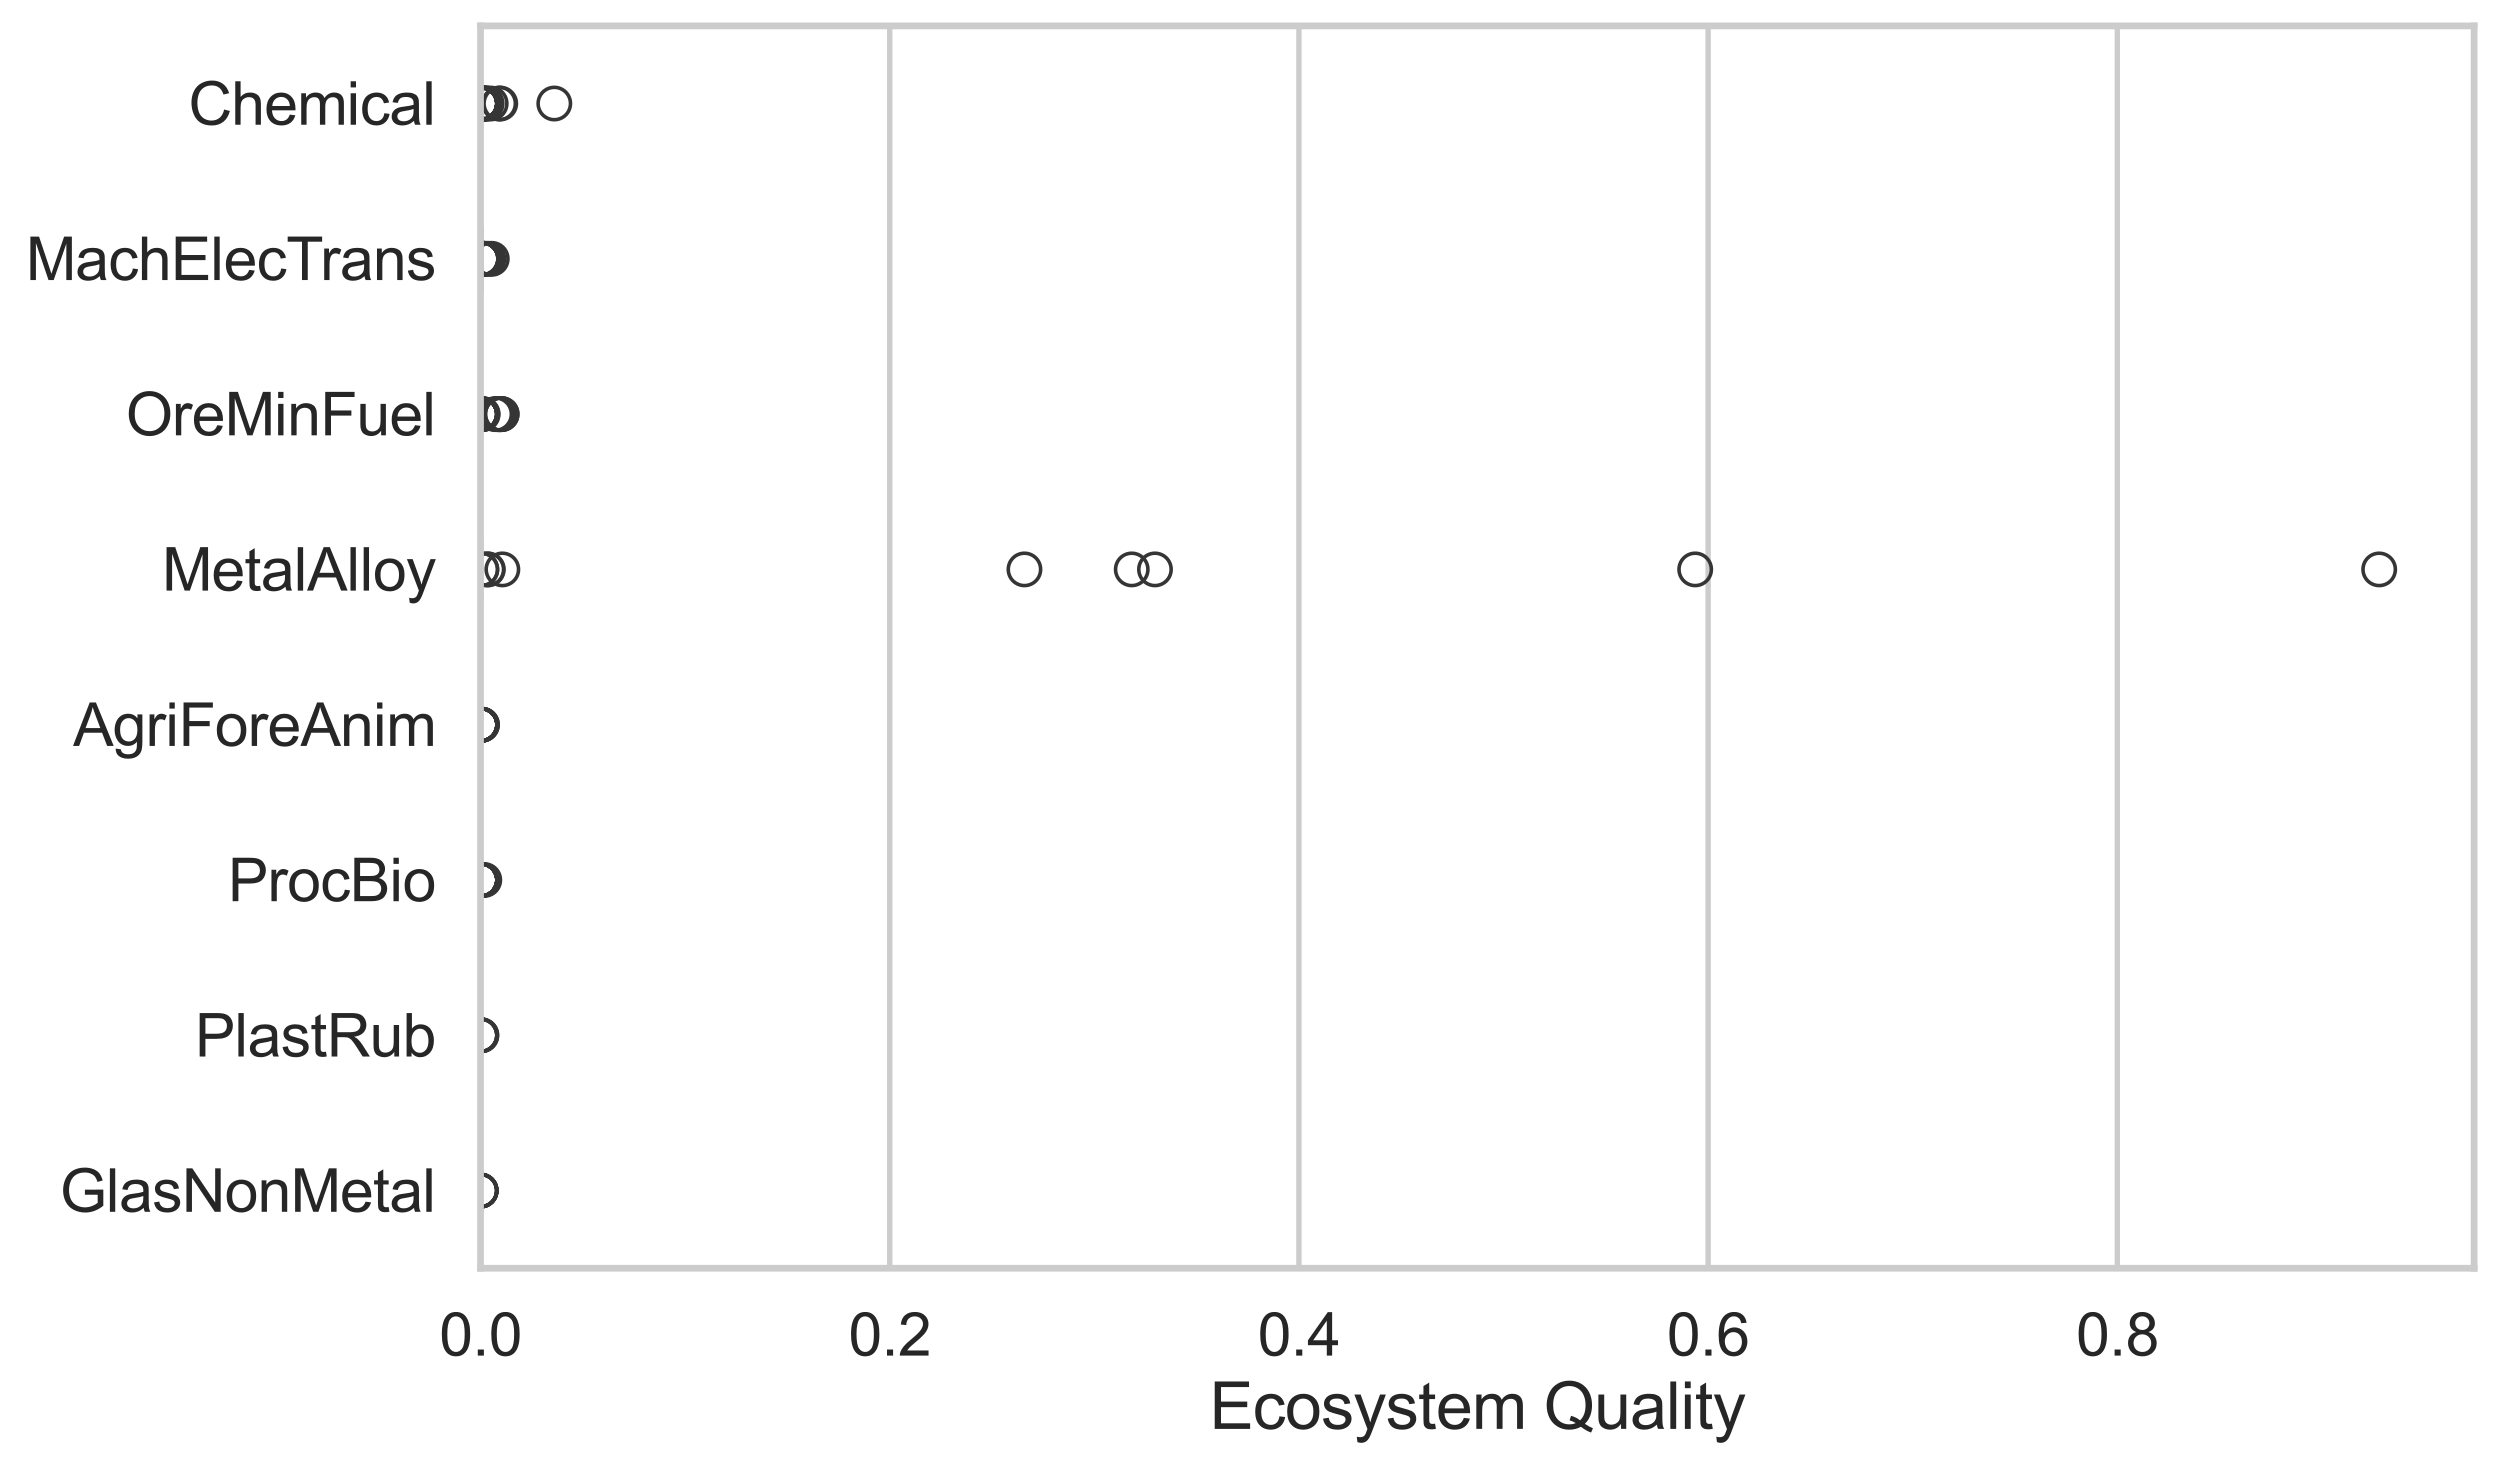 <?xml version="1.0" encoding="utf-8" standalone="no"?>
<!DOCTYPE svg PUBLIC "-//W3C//DTD SVG 1.1//EN"
  "http://www.w3.org/Graphics/SVG/1.1/DTD/svg11.dtd">
<svg xmlns:xlink="http://www.w3.org/1999/xlink" width="695.577pt" height="408.553pt" viewBox="0 0 695.577 408.553" xmlns="http://www.w3.org/2000/svg" version="1.1">
 <defs>
  <style type="text/css">*{stroke-linejoin: round; stroke-linecap: butt}</style>
 </defs>
 <g id="figure_1">
  <g id="patch_1">
   <path d="M 0 408.553 
L 695.577 408.553 
L 695.577 0 
L 0 0 
z
" style="fill: #ffffff"/>
  </g>
  <g id="axes_1">
   <g id="patch_2">
    <path d="M 133.697 352.86 
L 688.377 352.86 
L 688.377 7.2 
L 133.697 7.2 
z
" style="fill: #ffffff"/>
   </g>
   <g id="matplotlib.axis_1">
    <g id="xtick_1">
     <g id="line2d_1">
      <path d="M 133.697 352.86 
L 133.697 7.2 
" clip-path="url(#p19c8e2a965)" style="fill: none; stroke: #cccccc; stroke-width: 1.5; stroke-linecap: round"/>
     </g>
     <g id="text_1">
      <!-- 0.0 -->
      <g style="fill: #262626" transform="translate(122.229 377.17) scale(0.165 -0.165)">
       <defs>
        <path id="ArialMT-30" d="M 266 2259 
Q 266 3072 433 3567 
Q 600 4063 929 4331 
Q 1259 4600 1759 4600 
Q 2128 4600 2406 4451 
Q 2684 4303 2865 4023 
Q 3047 3744 3150 3342 
Q 3253 2941 3253 2259 
Q 3253 1453 3087 958 
Q 2922 463 2592 192 
Q 2263 -78 1759 -78 
Q 1097 -78 719 397 
Q 266 969 266 2259 
z
M 844 2259 
Q 844 1131 1108 757 
Q 1372 384 1759 384 
Q 2147 384 2411 759 
Q 2675 1134 2675 2259 
Q 2675 3391 2411 3762 
Q 2147 4134 1753 4134 
Q 1366 4134 1134 3806 
Q 844 3388 844 2259 
z
" transform="scale(0.016)"/>
        <path id="ArialMT-2e" d="M 581 0 
L 581 641 
L 1222 641 
L 1222 0 
L 581 0 
z
" transform="scale(0.016)"/>
       </defs>
       <use xlink:href="#ArialMT-30"/>
       <use xlink:href="#ArialMT-2e" transform="translate(55.615 0)"/>
       <use xlink:href="#ArialMT-30" transform="translate(83.398 0)"/>
      </g>
     </g>
    </g>
    <g id="xtick_2">
     <g id="line2d_2">
      <path d="M 247.549 352.86 
L 247.549 7.2 
" clip-path="url(#p19c8e2a965)" style="fill: none; stroke: #cccccc; stroke-width: 1.5; stroke-linecap: round"/>
     </g>
     <g id="text_2">
      <!-- 0.2 -->
      <g style="fill: #262626" transform="translate(236.082 377.17) scale(0.165 -0.165)">
       <defs>
        <path id="ArialMT-32" d="M 3222 541 
L 3222 0 
L 194 0 
Q 188 203 259 391 
Q 375 700 629 1000 
Q 884 1300 1366 1694 
Q 2113 2306 2375 2664 
Q 2638 3022 2638 3341 
Q 2638 3675 2398 3904 
Q 2159 4134 1775 4134 
Q 1369 4134 1125 3890 
Q 881 3647 878 3216 
L 300 3275 
Q 359 3922 746 4261 
Q 1134 4600 1788 4600 
Q 2447 4600 2831 4234 
Q 3216 3869 3216 3328 
Q 3216 3053 3103 2787 
Q 2991 2522 2730 2228 
Q 2469 1934 1863 1422 
Q 1356 997 1212 845 
Q 1069 694 975 541 
L 3222 541 
z
" transform="scale(0.016)"/>
       </defs>
       <use xlink:href="#ArialMT-30"/>
       <use xlink:href="#ArialMT-2e" transform="translate(55.615 0)"/>
       <use xlink:href="#ArialMT-32" transform="translate(83.398 0)"/>
      </g>
     </g>
    </g>
    <g id="xtick_3">
     <g id="line2d_3">
      <path d="M 361.402 352.86 
L 361.402 7.2 
" clip-path="url(#p19c8e2a965)" style="fill: none; stroke: #cccccc; stroke-width: 1.5; stroke-linecap: round"/>
     </g>
     <g id="text_3">
      <!-- 0.4 -->
      <g style="fill: #262626" transform="translate(349.934 377.17) scale(0.165 -0.165)">
       <defs>
        <path id="ArialMT-34" d="M 2069 0 
L 2069 1097 
L 81 1097 
L 81 1613 
L 2172 4581 
L 2631 4581 
L 2631 1613 
L 3250 1613 
L 3250 1097 
L 2631 1097 
L 2631 0 
L 2069 0 
z
M 2069 1613 
L 2069 3678 
L 634 1613 
L 2069 1613 
z
" transform="scale(0.016)"/>
       </defs>
       <use xlink:href="#ArialMT-30"/>
       <use xlink:href="#ArialMT-2e" transform="translate(55.615 0)"/>
       <use xlink:href="#ArialMT-34" transform="translate(83.398 0)"/>
      </g>
     </g>
    </g>
    <g id="xtick_4">
     <g id="line2d_4">
      <path d="M 475.254 352.86 
L 475.254 7.2 
" clip-path="url(#p19c8e2a965)" style="fill: none; stroke: #cccccc; stroke-width: 1.5; stroke-linecap: round"/>
     </g>
     <g id="text_4">
      <!-- 0.6 -->
      <g style="fill: #262626" transform="translate(463.787 377.17) scale(0.165 -0.165)">
       <defs>
        <path id="ArialMT-36" d="M 3184 3459 
L 2625 3416 
Q 2550 3747 2413 3897 
Q 2184 4138 1850 4138 
Q 1581 4138 1378 3988 
Q 1113 3794 959 3422 
Q 806 3050 800 2363 
Q 1003 2672 1297 2822 
Q 1591 2972 1913 2972 
Q 2475 2972 2870 2558 
Q 3266 2144 3266 1488 
Q 3266 1056 3080 686 
Q 2894 316 2569 119 
Q 2244 -78 1831 -78 
Q 1128 -78 684 439 
Q 241 956 241 2144 
Q 241 3472 731 4075 
Q 1159 4600 1884 4600 
Q 2425 4600 2770 4297 
Q 3116 3994 3184 3459 
z
M 888 1484 
Q 888 1194 1011 928 
Q 1134 663 1356 523 
Q 1578 384 1822 384 
Q 2178 384 2434 671 
Q 2691 959 2691 1453 
Q 2691 1928 2437 2201 
Q 2184 2475 1800 2475 
Q 1419 2475 1153 2201 
Q 888 1928 888 1484 
z
" transform="scale(0.016)"/>
       </defs>
       <use xlink:href="#ArialMT-30"/>
       <use xlink:href="#ArialMT-2e" transform="translate(55.615 0)"/>
       <use xlink:href="#ArialMT-36" transform="translate(83.398 0)"/>
      </g>
     </g>
    </g>
    <g id="xtick_5">
     <g id="line2d_5">
      <path d="M 589.107 352.86 
L 589.107 7.2 
" clip-path="url(#p19c8e2a965)" style="fill: none; stroke: #cccccc; stroke-width: 1.5; stroke-linecap: round"/>
     </g>
     <g id="text_5">
      <!-- 0.8 -->
      <g style="fill: #262626" transform="translate(577.639 377.17) scale(0.165 -0.165)">
       <defs>
        <path id="ArialMT-38" d="M 1131 2484 
Q 781 2613 612 2850 
Q 444 3088 444 3419 
Q 444 3919 803 4259 
Q 1163 4600 1759 4600 
Q 2359 4600 2725 4251 
Q 3091 3903 3091 3403 
Q 3091 3084 2923 2848 
Q 2756 2613 2416 2484 
Q 2838 2347 3058 2040 
Q 3278 1734 3278 1309 
Q 3278 722 2862 322 
Q 2447 -78 1769 -78 
Q 1091 -78 675 323 
Q 259 725 259 1325 
Q 259 1772 486 2073 
Q 713 2375 1131 2484 
z
M 1019 3438 
Q 1019 3113 1228 2906 
Q 1438 2700 1772 2700 
Q 2097 2700 2305 2904 
Q 2513 3109 2513 3406 
Q 2513 3716 2298 3927 
Q 2084 4138 1766 4138 
Q 1444 4138 1231 3931 
Q 1019 3725 1019 3438 
z
M 838 1322 
Q 838 1081 952 856 
Q 1066 631 1291 507 
Q 1516 384 1775 384 
Q 2178 384 2440 643 
Q 2703 903 2703 1303 
Q 2703 1709 2433 1975 
Q 2163 2241 1756 2241 
Q 1359 2241 1098 1978 
Q 838 1716 838 1322 
z
" transform="scale(0.016)"/>
       </defs>
       <use xlink:href="#ArialMT-30"/>
       <use xlink:href="#ArialMT-2e" transform="translate(55.615 0)"/>
       <use xlink:href="#ArialMT-38" transform="translate(83.398 0)"/>
      </g>
     </g>
    </g>
    <g id="text_6">
     <!-- Ecosystem Quality -->
     <g style="fill: #262626" transform="translate(336.517 397.564) scale(0.18 -0.18)">
      <defs>
       <path id="ArialMT-45" d="M 506 0 
L 506 4581 
L 3819 4581 
L 3819 4041 
L 1113 4041 
L 1113 2638 
L 3647 2638 
L 3647 2100 
L 1113 2100 
L 1113 541 
L 3925 541 
L 3925 0 
L 506 0 
z
" transform="scale(0.016)"/>
       <path id="ArialMT-63" d="M 2588 1216 
L 3141 1144 
Q 3050 572 2676 248 
Q 2303 -75 1759 -75 
Q 1078 -75 664 370 
Q 250 816 250 1647 
Q 250 2184 428 2587 
Q 606 2991 970 3192 
Q 1334 3394 1763 3394 
Q 2303 3394 2647 3120 
Q 2991 2847 3088 2344 
L 2541 2259 
Q 2463 2594 2264 2762 
Q 2066 2931 1784 2931 
Q 1359 2931 1093 2626 
Q 828 2322 828 1663 
Q 828 994 1084 691 
Q 1341 388 1753 388 
Q 2084 388 2306 591 
Q 2528 794 2588 1216 
z
" transform="scale(0.016)"/>
       <path id="ArialMT-6f" d="M 213 1659 
Q 213 2581 725 3025 
Q 1153 3394 1769 3394 
Q 2453 3394 2887 2945 
Q 3322 2497 3322 1706 
Q 3322 1066 3130 698 
Q 2938 331 2570 128 
Q 2203 -75 1769 -75 
Q 1072 -75 642 372 
Q 213 819 213 1659 
z
M 791 1659 
Q 791 1022 1069 705 
Q 1347 388 1769 388 
Q 2188 388 2466 706 
Q 2744 1025 2744 1678 
Q 2744 2294 2464 2611 
Q 2184 2928 1769 2928 
Q 1347 2928 1069 2612 
Q 791 2297 791 1659 
z
" transform="scale(0.016)"/>
       <path id="ArialMT-73" d="M 197 991 
L 753 1078 
Q 800 744 1014 566 
Q 1228 388 1613 388 
Q 2000 388 2187 545 
Q 2375 703 2375 916 
Q 2375 1106 2209 1216 
Q 2094 1291 1634 1406 
Q 1016 1563 777 1677 
Q 538 1791 414 1992 
Q 291 2194 291 2438 
Q 291 2659 392 2848 
Q 494 3038 669 3163 
Q 800 3259 1026 3326 
Q 1253 3394 1513 3394 
Q 1903 3394 2198 3281 
Q 2494 3169 2634 2976 
Q 2775 2784 2828 2463 
L 2278 2388 
Q 2241 2644 2061 2787 
Q 1881 2931 1553 2931 
Q 1166 2931 1000 2803 
Q 834 2675 834 2503 
Q 834 2394 903 2306 
Q 972 2216 1119 2156 
Q 1203 2125 1616 2013 
Q 2213 1853 2448 1751 
Q 2684 1650 2818 1456 
Q 2953 1263 2953 975 
Q 2953 694 2789 445 
Q 2625 197 2315 61 
Q 2006 -75 1616 -75 
Q 969 -75 630 194 
Q 291 463 197 991 
z
" transform="scale(0.016)"/>
       <path id="ArialMT-79" d="M 397 -1278 
L 334 -750 
Q 519 -800 656 -800 
Q 844 -800 956 -737 
Q 1069 -675 1141 -563 
Q 1194 -478 1313 -144 
Q 1328 -97 1363 -6 
L 103 3319 
L 709 3319 
L 1400 1397 
Q 1534 1031 1641 628 
Q 1738 1016 1872 1384 
L 2581 3319 
L 3144 3319 
L 1881 -56 
Q 1678 -603 1566 -809 
Q 1416 -1088 1222 -1217 
Q 1028 -1347 759 -1347 
Q 597 -1347 397 -1278 
z
" transform="scale(0.016)"/>
       <path id="ArialMT-74" d="M 1650 503 
L 1731 6 
Q 1494 -44 1306 -44 
Q 1000 -44 831 53 
Q 663 150 594 308 
Q 525 466 525 972 
L 525 2881 
L 113 2881 
L 113 3319 
L 525 3319 
L 525 4141 
L 1084 4478 
L 1084 3319 
L 1650 3319 
L 1650 2881 
L 1084 2881 
L 1084 941 
Q 1084 700 1114 631 
Q 1144 563 1211 522 
Q 1278 481 1403 481 
Q 1497 481 1650 503 
z
" transform="scale(0.016)"/>
       <path id="ArialMT-65" d="M 2694 1069 
L 3275 997 
Q 3138 488 2766 206 
Q 2394 -75 1816 -75 
Q 1088 -75 661 373 
Q 234 822 234 1631 
Q 234 2469 665 2931 
Q 1097 3394 1784 3394 
Q 2450 3394 2872 2941 
Q 3294 2488 3294 1666 
Q 3294 1616 3291 1516 
L 816 1516 
Q 847 969 1125 678 
Q 1403 388 1819 388 
Q 2128 388 2347 550 
Q 2566 713 2694 1069 
z
M 847 1978 
L 2700 1978 
Q 2663 2397 2488 2606 
Q 2219 2931 1791 2931 
Q 1403 2931 1139 2672 
Q 875 2413 847 1978 
z
" transform="scale(0.016)"/>
       <path id="ArialMT-6d" d="M 422 0 
L 422 3319 
L 925 3319 
L 925 2853 
Q 1081 3097 1340 3245 
Q 1600 3394 1931 3394 
Q 2300 3394 2536 3241 
Q 2772 3088 2869 2813 
Q 3263 3394 3894 3394 
Q 4388 3394 4653 3120 
Q 4919 2847 4919 2278 
L 4919 0 
L 4359 0 
L 4359 2091 
Q 4359 2428 4304 2576 
Q 4250 2725 4106 2815 
Q 3963 2906 3769 2906 
Q 3419 2906 3187 2673 
Q 2956 2441 2956 1928 
L 2956 0 
L 2394 0 
L 2394 2156 
Q 2394 2531 2256 2718 
Q 2119 2906 1806 2906 
Q 1569 2906 1367 2781 
Q 1166 2656 1075 2415 
Q 984 2175 984 1722 
L 984 0 
L 422 0 
z
" transform="scale(0.016)"/>
       <path id="ArialMT-20" transform="scale(0.016)"/>
       <path id="ArialMT-51" d="M 3966 491 
Q 4388 200 4744 66 
L 4566 -356 
Q 4072 -178 3581 206 
Q 3072 -78 2456 -78 
Q 1834 -78 1328 222 
Q 822 522 548 1065 
Q 275 1609 275 2291 
Q 275 2969 550 3525 
Q 825 4081 1333 4372 
Q 1841 4663 2469 4663 
Q 3103 4663 3612 4361 
Q 4122 4059 4389 3517 
Q 4656 2975 4656 2294 
Q 4656 1728 4484 1276 
Q 4313 825 3966 491 
z
M 2631 1266 
Q 3156 1119 3497 828 
Q 4031 1316 4031 2294 
Q 4031 2850 3842 3265 
Q 3653 3681 3289 3911 
Q 2925 4141 2472 4141 
Q 1794 4141 1347 3677 
Q 900 3213 900 2291 
Q 900 1397 1342 919 
Q 1784 441 2472 441 
Q 2797 441 3084 563 
Q 2800 747 2484 825 
L 2631 1266 
z
" transform="scale(0.016)"/>
       <path id="ArialMT-75" d="M 2597 0 
L 2597 488 
Q 2209 -75 1544 -75 
Q 1250 -75 995 37 
Q 741 150 617 320 
Q 494 491 444 738 
Q 409 903 409 1263 
L 409 3319 
L 972 3319 
L 972 1478 
Q 972 1038 1006 884 
Q 1059 663 1231 536 
Q 1403 409 1656 409 
Q 1909 409 2131 539 
Q 2353 669 2445 892 
Q 2538 1116 2538 1541 
L 2538 3319 
L 3100 3319 
L 3100 0 
L 2597 0 
z
" transform="scale(0.016)"/>
       <path id="ArialMT-61" d="M 2588 409 
Q 2275 144 1986 34 
Q 1697 -75 1366 -75 
Q 819 -75 525 192 
Q 231 459 231 875 
Q 231 1119 342 1320 
Q 453 1522 633 1644 
Q 813 1766 1038 1828 
Q 1203 1872 1538 1913 
Q 2219 1994 2541 2106 
Q 2544 2222 2544 2253 
Q 2544 2597 2384 2738 
Q 2169 2928 1744 2928 
Q 1347 2928 1158 2789 
Q 969 2650 878 2297 
L 328 2372 
Q 403 2725 575 2942 
Q 747 3159 1072 3276 
Q 1397 3394 1825 3394 
Q 2250 3394 2515 3294 
Q 2781 3194 2906 3042 
Q 3031 2891 3081 2659 
Q 3109 2516 3109 2141 
L 3109 1391 
Q 3109 606 3145 398 
Q 3181 191 3288 0 
L 2700 0 
Q 2613 175 2588 409 
z
M 2541 1666 
Q 2234 1541 1622 1453 
Q 1275 1403 1131 1340 
Q 988 1278 909 1158 
Q 831 1038 831 891 
Q 831 666 1001 516 
Q 1172 366 1500 366 
Q 1825 366 2078 508 
Q 2331 650 2450 897 
Q 2541 1088 2541 1459 
L 2541 1666 
z
" transform="scale(0.016)"/>
       <path id="ArialMT-6c" d="M 409 0 
L 409 4581 
L 972 4581 
L 972 0 
L 409 0 
z
" transform="scale(0.016)"/>
       <path id="ArialMT-69" d="M 425 3934 
L 425 4581 
L 988 4581 
L 988 3934 
L 425 3934 
z
M 425 0 
L 425 3319 
L 988 3319 
L 988 0 
L 425 0 
z
" transform="scale(0.016)"/>
      </defs>
      <use xlink:href="#ArialMT-45"/>
      <use xlink:href="#ArialMT-63" transform="translate(66.699 0)"/>
      <use xlink:href="#ArialMT-6f" transform="translate(116.699 0)"/>
      <use xlink:href="#ArialMT-73" transform="translate(172.314 0)"/>
      <use xlink:href="#ArialMT-79" transform="translate(222.314 0)"/>
      <use xlink:href="#ArialMT-73" transform="translate(272.314 0)"/>
      <use xlink:href="#ArialMT-74" transform="translate(322.314 0)"/>
      <use xlink:href="#ArialMT-65" transform="translate(350.098 0)"/>
      <use xlink:href="#ArialMT-6d" transform="translate(405.713 0)"/>
      <use xlink:href="#ArialMT-20" transform="translate(489.014 0)"/>
      <use xlink:href="#ArialMT-51" transform="translate(516.797 0)"/>
      <use xlink:href="#ArialMT-75" transform="translate(594.58 0)"/>
      <use xlink:href="#ArialMT-61" transform="translate(650.195 0)"/>
      <use xlink:href="#ArialMT-6c" transform="translate(705.811 0)"/>
      <use xlink:href="#ArialMT-69" transform="translate(728.027 0)"/>
      <use xlink:href="#ArialMT-74" transform="translate(750.244 0)"/>
      <use xlink:href="#ArialMT-79" transform="translate(778.027 0)"/>
     </g>
    </g>
   </g>
   <g id="matplotlib.axis_2">
    <g id="ytick_1">
     <g id="text_7">
      <!-- Chemical -->
      <g style="fill: #262626" transform="translate(52.428 34.709) scale(0.165 -0.165)">
       <defs>
        <path id="ArialMT-43" d="M 3763 1606 
L 4369 1453 
Q 4178 706 3683 314 
Q 3188 -78 2472 -78 
Q 1731 -78 1267 223 
Q 803 525 561 1097 
Q 319 1669 319 2325 
Q 319 3041 592 3573 
Q 866 4106 1370 4382 
Q 1875 4659 2481 4659 
Q 3169 4659 3637 4309 
Q 4106 3959 4291 3325 
L 3694 3184 
Q 3534 3684 3231 3912 
Q 2928 4141 2469 4141 
Q 1941 4141 1586 3887 
Q 1231 3634 1087 3207 
Q 944 2781 944 2328 
Q 944 1744 1114 1308 
Q 1284 872 1643 656 
Q 2003 441 2422 441 
Q 2931 441 3284 734 
Q 3638 1028 3763 1606 
z
" transform="scale(0.016)"/>
        <path id="ArialMT-68" d="M 422 0 
L 422 4581 
L 984 4581 
L 984 2938 
Q 1378 3394 1978 3394 
Q 2347 3394 2619 3248 
Q 2891 3103 3008 2847 
Q 3125 2591 3125 2103 
L 3125 0 
L 2563 0 
L 2563 2103 
Q 2563 2525 2380 2717 
Q 2197 2909 1863 2909 
Q 1613 2909 1392 2779 
Q 1172 2650 1078 2428 
Q 984 2206 984 1816 
L 984 0 
L 422 0 
z
" transform="scale(0.016)"/>
       </defs>
       <use xlink:href="#ArialMT-43"/>
       <use xlink:href="#ArialMT-68" transform="translate(72.217 0)"/>
       <use xlink:href="#ArialMT-65" transform="translate(127.832 0)"/>
       <use xlink:href="#ArialMT-6d" transform="translate(183.447 0)"/>
       <use xlink:href="#ArialMT-69" transform="translate(266.748 0)"/>
       <use xlink:href="#ArialMT-63" transform="translate(288.965 0)"/>
       <use xlink:href="#ArialMT-61" transform="translate(338.965 0)"/>
       <use xlink:href="#ArialMT-6c" transform="translate(394.58 0)"/>
      </g>
     </g>
    </g>
    <g id="ytick_2">
     <g id="text_8">
      <!-- MachElecTrans -->
      <g style="fill: #262626" transform="translate(7.2 77.916) scale(0.165 -0.165)">
       <defs>
        <path id="ArialMT-4d" d="M 475 0 
L 475 4581 
L 1388 4581 
L 2472 1338 
Q 2622 884 2691 659 
Q 2769 909 2934 1394 
L 4031 4581 
L 4847 4581 
L 4847 0 
L 4263 0 
L 4263 3834 
L 2931 0 
L 2384 0 
L 1059 3900 
L 1059 0 
L 475 0 
z
" transform="scale(0.016)"/>
        <path id="ArialMT-54" d="M 1659 0 
L 1659 4041 
L 150 4041 
L 150 4581 
L 3781 4581 
L 3781 4041 
L 2266 4041 
L 2266 0 
L 1659 0 
z
" transform="scale(0.016)"/>
        <path id="ArialMT-72" d="M 416 0 
L 416 3319 
L 922 3319 
L 922 2816 
Q 1116 3169 1280 3281 
Q 1444 3394 1641 3394 
Q 1925 3394 2219 3213 
L 2025 2691 
Q 1819 2813 1613 2813 
Q 1428 2813 1281 2702 
Q 1134 2591 1072 2394 
Q 978 2094 978 1738 
L 978 0 
L 416 0 
z
" transform="scale(0.016)"/>
        <path id="ArialMT-6e" d="M 422 0 
L 422 3319 
L 928 3319 
L 928 2847 
Q 1294 3394 1984 3394 
Q 2284 3394 2536 3286 
Q 2788 3178 2913 3003 
Q 3038 2828 3088 2588 
Q 3119 2431 3119 2041 
L 3119 0 
L 2556 0 
L 2556 2019 
Q 2556 2363 2490 2533 
Q 2425 2703 2258 2804 
Q 2091 2906 1866 2906 
Q 1506 2906 1245 2678 
Q 984 2450 984 1813 
L 984 0 
L 422 0 
z
" transform="scale(0.016)"/>
       </defs>
       <use xlink:href="#ArialMT-4d"/>
       <use xlink:href="#ArialMT-61" transform="translate(83.301 0)"/>
       <use xlink:href="#ArialMT-63" transform="translate(138.916 0)"/>
       <use xlink:href="#ArialMT-68" transform="translate(188.916 0)"/>
       <use xlink:href="#ArialMT-45" transform="translate(244.531 0)"/>
       <use xlink:href="#ArialMT-6c" transform="translate(311.23 0)"/>
       <use xlink:href="#ArialMT-65" transform="translate(333.447 0)"/>
       <use xlink:href="#ArialMT-63" transform="translate(389.062 0)"/>
       <use xlink:href="#ArialMT-54" transform="translate(439.062 0)"/>
       <use xlink:href="#ArialMT-72" transform="translate(496.396 0)"/>
       <use xlink:href="#ArialMT-61" transform="translate(529.697 0)"/>
       <use xlink:href="#ArialMT-6e" transform="translate(585.312 0)"/>
       <use xlink:href="#ArialMT-73" transform="translate(640.928 0)"/>
      </g>
     </g>
    </g>
    <g id="ytick_3">
     <g id="text_9">
      <!-- OreMinFuel -->
      <g style="fill: #262626" transform="translate(35.013 121.124) scale(0.165 -0.165)">
       <defs>
        <path id="ArialMT-4f" d="M 309 2231 
Q 309 3372 921 4017 
Q 1534 4663 2503 4663 
Q 3138 4663 3647 4359 
Q 4156 4056 4423 3514 
Q 4691 2972 4691 2284 
Q 4691 1588 4409 1038 
Q 4128 488 3612 205 
Q 3097 -78 2500 -78 
Q 1853 -78 1343 234 
Q 834 547 571 1087 
Q 309 1628 309 2231 
z
M 934 2222 
Q 934 1394 1379 917 
Q 1825 441 2497 441 
Q 3181 441 3623 922 
Q 4066 1403 4066 2288 
Q 4066 2847 3877 3264 
Q 3688 3681 3323 3911 
Q 2959 4141 2506 4141 
Q 1863 4141 1398 3698 
Q 934 3256 934 2222 
z
" transform="scale(0.016)"/>
        <path id="ArialMT-46" d="M 525 0 
L 525 4581 
L 3616 4581 
L 3616 4041 
L 1131 4041 
L 1131 2622 
L 3281 2622 
L 3281 2081 
L 1131 2081 
L 1131 0 
L 525 0 
z
" transform="scale(0.016)"/>
       </defs>
       <use xlink:href="#ArialMT-4f"/>
       <use xlink:href="#ArialMT-72" transform="translate(77.783 0)"/>
       <use xlink:href="#ArialMT-65" transform="translate(111.084 0)"/>
       <use xlink:href="#ArialMT-4d" transform="translate(166.699 0)"/>
       <use xlink:href="#ArialMT-69" transform="translate(250 0)"/>
       <use xlink:href="#ArialMT-6e" transform="translate(272.217 0)"/>
       <use xlink:href="#ArialMT-46" transform="translate(327.832 0)"/>
       <use xlink:href="#ArialMT-75" transform="translate(388.916 0)"/>
       <use xlink:href="#ArialMT-65" transform="translate(444.531 0)"/>
       <use xlink:href="#ArialMT-6c" transform="translate(500.146 0)"/>
      </g>
     </g>
    </g>
    <g id="ytick_4">
     <g id="text_10">
      <!-- MetalAlloy -->
      <g style="fill: #262626" transform="translate(45.088 164.331) scale(0.165 -0.165)">
       <defs>
        <path id="ArialMT-41" d="M -9 0 
L 1750 4581 
L 2403 4581 
L 4278 0 
L 3588 0 
L 3053 1388 
L 1138 1388 
L 634 0 
L -9 0 
z
M 1313 1881 
L 2866 1881 
L 2388 3150 
Q 2169 3728 2063 4100 
Q 1975 3659 1816 3225 
L 1313 1881 
z
" transform="scale(0.016)"/>
       </defs>
       <use xlink:href="#ArialMT-4d"/>
       <use xlink:href="#ArialMT-65" transform="translate(83.301 0)"/>
       <use xlink:href="#ArialMT-74" transform="translate(138.916 0)"/>
       <use xlink:href="#ArialMT-61" transform="translate(166.699 0)"/>
       <use xlink:href="#ArialMT-6c" transform="translate(222.314 0)"/>
       <use xlink:href="#ArialMT-41" transform="translate(244.531 0)"/>
       <use xlink:href="#ArialMT-6c" transform="translate(311.23 0)"/>
       <use xlink:href="#ArialMT-6c" transform="translate(333.447 0)"/>
       <use xlink:href="#ArialMT-6f" transform="translate(355.664 0)"/>
       <use xlink:href="#ArialMT-79" transform="translate(411.279 0)"/>
      </g>
     </g>
    </g>
    <g id="ytick_5">
     <g id="text_11">
      <!-- AgriForeAnim -->
      <g style="fill: #262626" transform="translate(20.341 207.539) scale(0.165 -0.165)">
       <defs>
        <path id="ArialMT-67" d="M 319 -275 
L 866 -356 
Q 900 -609 1056 -725 
Q 1266 -881 1628 -881 
Q 2019 -881 2231 -725 
Q 2444 -569 2519 -288 
Q 2563 -116 2559 434 
Q 2191 0 1641 0 
Q 956 0 581 494 
Q 206 988 206 1678 
Q 206 2153 378 2554 
Q 550 2956 876 3175 
Q 1203 3394 1644 3394 
Q 2231 3394 2613 2919 
L 2613 3319 
L 3131 3319 
L 3131 450 
Q 3131 -325 2973 -648 
Q 2816 -972 2473 -1159 
Q 2131 -1347 1631 -1347 
Q 1038 -1347 672 -1080 
Q 306 -813 319 -275 
z
M 784 1719 
Q 784 1066 1043 766 
Q 1303 466 1694 466 
Q 2081 466 2343 764 
Q 2606 1063 2606 1700 
Q 2606 2309 2336 2618 
Q 2066 2928 1684 2928 
Q 1309 2928 1046 2623 
Q 784 2319 784 1719 
z
" transform="scale(0.016)"/>
       </defs>
       <use xlink:href="#ArialMT-41"/>
       <use xlink:href="#ArialMT-67" transform="translate(66.699 0)"/>
       <use xlink:href="#ArialMT-72" transform="translate(122.314 0)"/>
       <use xlink:href="#ArialMT-69" transform="translate(155.615 0)"/>
       <use xlink:href="#ArialMT-46" transform="translate(177.832 0)"/>
       <use xlink:href="#ArialMT-6f" transform="translate(238.916 0)"/>
       <use xlink:href="#ArialMT-72" transform="translate(294.531 0)"/>
       <use xlink:href="#ArialMT-65" transform="translate(327.832 0)"/>
       <use xlink:href="#ArialMT-41" transform="translate(383.447 0)"/>
       <use xlink:href="#ArialMT-6e" transform="translate(450.146 0)"/>
       <use xlink:href="#ArialMT-69" transform="translate(505.762 0)"/>
       <use xlink:href="#ArialMT-6d" transform="translate(527.979 0)"/>
      </g>
     </g>
    </g>
    <g id="ytick_6">
     <g id="text_12">
      <!-- ProcBio -->
      <g style="fill: #262626" transform="translate(63.424 250.746) scale(0.165 -0.165)">
       <defs>
        <path id="ArialMT-50" d="M 494 0 
L 494 4581 
L 2222 4581 
Q 2678 4581 2919 4538 
Q 3256 4481 3484 4323 
Q 3713 4166 3852 3881 
Q 3991 3597 3991 3256 
Q 3991 2672 3619 2267 
Q 3247 1863 2275 1863 
L 1100 1863 
L 1100 0 
L 494 0 
z
M 1100 2403 
L 2284 2403 
Q 2872 2403 3119 2622 
Q 3366 2841 3366 3238 
Q 3366 3525 3220 3729 
Q 3075 3934 2838 4000 
Q 2684 4041 2272 4041 
L 1100 4041 
L 1100 2403 
z
" transform="scale(0.016)"/>
        <path id="ArialMT-42" d="M 469 0 
L 469 4581 
L 2188 4581 
Q 2713 4581 3030 4442 
Q 3347 4303 3526 4014 
Q 3706 3725 3706 3409 
Q 3706 3116 3547 2856 
Q 3388 2597 3066 2438 
Q 3481 2316 3704 2022 
Q 3928 1728 3928 1328 
Q 3928 1006 3792 729 
Q 3656 453 3456 303 
Q 3256 153 2954 76 
Q 2653 0 2216 0 
L 469 0 
z
M 1075 2656 
L 2066 2656 
Q 2469 2656 2644 2709 
Q 2875 2778 2992 2937 
Q 3109 3097 3109 3338 
Q 3109 3566 3000 3739 
Q 2891 3913 2687 3977 
Q 2484 4041 1991 4041 
L 1075 4041 
L 1075 2656 
z
M 1075 541 
L 2216 541 
Q 2509 541 2628 563 
Q 2838 600 2978 687 
Q 3119 775 3209 942 
Q 3300 1109 3300 1328 
Q 3300 1584 3169 1773 
Q 3038 1963 2805 2039 
Q 2572 2116 2134 2116 
L 1075 2116 
L 1075 541 
z
" transform="scale(0.016)"/>
       </defs>
       <use xlink:href="#ArialMT-50"/>
       <use xlink:href="#ArialMT-72" transform="translate(66.699 0)"/>
       <use xlink:href="#ArialMT-6f" transform="translate(100 0)"/>
       <use xlink:href="#ArialMT-63" transform="translate(155.615 0)"/>
       <use xlink:href="#ArialMT-42" transform="translate(205.615 0)"/>
       <use xlink:href="#ArialMT-69" transform="translate(272.314 0)"/>
       <use xlink:href="#ArialMT-6f" transform="translate(294.531 0)"/>
      </g>
     </g>
    </g>
    <g id="ytick_7">
     <g id="text_13">
      <!-- PlastRub -->
      <g style="fill: #262626" transform="translate(54.248 293.954) scale(0.165 -0.165)">
       <defs>
        <path id="ArialMT-52" d="M 503 0 
L 503 4581 
L 2534 4581 
Q 3147 4581 3465 4457 
Q 3784 4334 3975 4021 
Q 4166 3709 4166 3331 
Q 4166 2844 3850 2509 
Q 3534 2175 2875 2084 
Q 3116 1969 3241 1856 
Q 3506 1613 3744 1247 
L 4541 0 
L 3778 0 
L 3172 953 
Q 2906 1366 2734 1584 
Q 2563 1803 2427 1890 
Q 2291 1978 2150 2013 
Q 2047 2034 1813 2034 
L 1109 2034 
L 1109 0 
L 503 0 
z
M 1109 2559 
L 2413 2559 
Q 2828 2559 3062 2645 
Q 3297 2731 3419 2920 
Q 3541 3109 3541 3331 
Q 3541 3656 3305 3865 
Q 3069 4075 2559 4075 
L 1109 4075 
L 1109 2559 
z
" transform="scale(0.016)"/>
        <path id="ArialMT-62" d="M 941 0 
L 419 0 
L 419 4581 
L 981 4581 
L 981 2947 
Q 1338 3394 1891 3394 
Q 2197 3394 2470 3270 
Q 2744 3147 2920 2923 
Q 3097 2700 3197 2384 
Q 3297 2069 3297 1709 
Q 3297 856 2875 390 
Q 2453 -75 1863 -75 
Q 1275 -75 941 416 
L 941 0 
z
M 934 1684 
Q 934 1088 1097 822 
Q 1363 388 1816 388 
Q 2184 388 2453 708 
Q 2722 1028 2722 1663 
Q 2722 2313 2464 2622 
Q 2206 2931 1841 2931 
Q 1472 2931 1203 2611 
Q 934 2291 934 1684 
z
" transform="scale(0.016)"/>
       </defs>
       <use xlink:href="#ArialMT-50"/>
       <use xlink:href="#ArialMT-6c" transform="translate(66.699 0)"/>
       <use xlink:href="#ArialMT-61" transform="translate(88.916 0)"/>
       <use xlink:href="#ArialMT-73" transform="translate(144.531 0)"/>
       <use xlink:href="#ArialMT-74" transform="translate(194.531 0)"/>
       <use xlink:href="#ArialMT-52" transform="translate(222.314 0)"/>
       <use xlink:href="#ArialMT-75" transform="translate(294.531 0)"/>
       <use xlink:href="#ArialMT-62" transform="translate(350.146 0)"/>
      </g>
     </g>
    </g>
    <g id="ytick_8">
     <g id="text_14">
      <!-- GlasNonMetal -->
      <g style="fill: #262626" transform="translate(16.659 337.161) scale(0.165 -0.165)">
       <defs>
        <path id="ArialMT-47" d="M 2638 1797 
L 2638 2334 
L 4578 2338 
L 4578 638 
Q 4131 281 3656 101 
Q 3181 -78 2681 -78 
Q 2006 -78 1454 211 
Q 903 500 622 1047 
Q 341 1594 341 2269 
Q 341 2938 620 3517 
Q 900 4097 1425 4378 
Q 1950 4659 2634 4659 
Q 3131 4659 3532 4498 
Q 3934 4338 4162 4050 
Q 4391 3763 4509 3300 
L 3963 3150 
Q 3859 3500 3706 3700 
Q 3553 3900 3268 4020 
Q 2984 4141 2638 4141 
Q 2222 4141 1919 4014 
Q 1616 3888 1430 3681 
Q 1244 3475 1141 3228 
Q 966 2803 966 2306 
Q 966 1694 1177 1281 
Q 1388 869 1791 669 
Q 2194 469 2647 469 
Q 3041 469 3416 620 
Q 3791 772 3984 944 
L 3984 1797 
L 2638 1797 
z
" transform="scale(0.016)"/>
        <path id="ArialMT-4e" d="M 488 0 
L 488 4581 
L 1109 4581 
L 3516 984 
L 3516 4581 
L 4097 4581 
L 4097 0 
L 3475 0 
L 1069 3600 
L 1069 0 
L 488 0 
z
" transform="scale(0.016)"/>
       </defs>
       <use xlink:href="#ArialMT-47"/>
       <use xlink:href="#ArialMT-6c" transform="translate(77.783 0)"/>
       <use xlink:href="#ArialMT-61" transform="translate(100 0)"/>
       <use xlink:href="#ArialMT-73" transform="translate(155.615 0)"/>
       <use xlink:href="#ArialMT-4e" transform="translate(205.615 0)"/>
       <use xlink:href="#ArialMT-6f" transform="translate(277.832 0)"/>
       <use xlink:href="#ArialMT-6e" transform="translate(333.447 0)"/>
       <use xlink:href="#ArialMT-4d" transform="translate(389.062 0)"/>
       <use xlink:href="#ArialMT-65" transform="translate(472.363 0)"/>
       <use xlink:href="#ArialMT-74" transform="translate(527.979 0)"/>
       <use xlink:href="#ArialMT-61" transform="translate(555.762 0)"/>
       <use xlink:href="#ArialMT-6c" transform="translate(611.377 0)"/>
      </g>
     </g>
    </g>
   </g>
   <g id="patch_3">
    <path d="M 133.701 11.521 
L 133.701 46.087 
L 133.713 46.087 
L 133.713 11.521 
L 133.701 11.521 
z
" clip-path="url(#p19c8e2a965)" style="fill: #ca74db; stroke: #353535; stroke-linejoin: miter"/>
   </g>
   <g id="line2d_6">
    <path d="M 133.701 28.804 
L 133.697 28.804 
" clip-path="url(#p19c8e2a965)" style="fill: none; stroke: #353535"/>
   </g>
   <g id="line2d_7">
    <path d="M 133.713 28.804 
L 133.732 28.804 
" clip-path="url(#p19c8e2a965)" style="fill: none; stroke: #353535"/>
   </g>
   <g id="line2d_8">
    <path d="M 133.697 20.162 
L 133.697 37.445 
" clip-path="url(#p19c8e2a965)" style="fill: none; stroke: #353535; stroke-linecap: round"/>
   </g>
   <g id="line2d_9">
    <path d="M 133.732 20.162 
L 133.732 37.445 
" clip-path="url(#p19c8e2a965)" style="fill: none; stroke: #353535; stroke-linecap: round"/>
   </g>
   <g id="line2d_10">
    <defs>
     <path id="m0c0aa50840" d="M 0 4.5 
C 1.193 4.5 2.338 4.026 3.182 3.182 
C 4.026 2.338 4.5 1.193 4.5 0 
C 4.5 -1.193 4.026 -2.338 3.182 -3.182 
C 2.338 -4.026 1.193 -4.5 0 -4.5 
C -1.193 -4.5 -2.338 -4.026 -3.182 -3.182 
C -4.026 -2.338 -4.5 -1.193 -4.5 0 
C -4.5 1.193 -4.026 2.338 -3.182 3.182 
C -2.338 4.026 -1.193 4.5 0 4.5 
z
" style="stroke: #353535"/>
    </defs>
    <g clip-path="url(#p19c8e2a965)">
     <use xlink:href="#m0c0aa50840" x="133.665" y="28.804" style="fill-opacity: 0; stroke: #353535"/>
     <use xlink:href="#m0c0aa50840" x="133.748" y="28.804" style="fill-opacity: 0; stroke: #353535"/>
     <use xlink:href="#m0c0aa50840" x="134.385" y="28.804" style="fill-opacity: 0; stroke: #353535"/>
     <use xlink:href="#m0c0aa50840" x="133.733" y="28.804" style="fill-opacity: 0; stroke: #353535"/>
     <use xlink:href="#m0c0aa50840" x="134.441" y="28.804" style="fill-opacity: 0; stroke: #353535"/>
     <use xlink:href="#m0c0aa50840" x="134.1" y="28.804" style="fill-opacity: 0; stroke: #353535"/>
     <use xlink:href="#m0c0aa50840" x="133.743" y="28.804" style="fill-opacity: 0; stroke: #353535"/>
     <use xlink:href="#m0c0aa50840" x="133.779" y="28.804" style="fill-opacity: 0; stroke: #353535"/>
     <use xlink:href="#m0c0aa50840" x="133.754" y="28.804" style="fill-opacity: 0; stroke: #353535"/>
     <use xlink:href="#m0c0aa50840" x="133.757" y="28.804" style="fill-opacity: 0; stroke: #353535"/>
     <use xlink:href="#m0c0aa50840" x="133.751" y="28.804" style="fill-opacity: 0; stroke: #353535"/>
     <use xlink:href="#m0c0aa50840" x="133.734" y="28.804" style="fill-opacity: 0; stroke: #353535"/>
     <use xlink:href="#m0c0aa50840" x="133.757" y="28.804" style="fill-opacity: 0; stroke: #353535"/>
     <use xlink:href="#m0c0aa50840" x="133.758" y="28.804" style="fill-opacity: 0; stroke: #353535"/>
     <use xlink:href="#m0c0aa50840" x="133.787" y="28.804" style="fill-opacity: 0; stroke: #353535"/>
     <use xlink:href="#m0c0aa50840" x="133.843" y="28.804" style="fill-opacity: 0; stroke: #353535"/>
     <use xlink:href="#m0c0aa50840" x="133.747" y="28.804" style="fill-opacity: 0; stroke: #353535"/>
     <use xlink:href="#m0c0aa50840" x="133.734" y="28.804" style="fill-opacity: 0; stroke: #353535"/>
     <use xlink:href="#m0c0aa50840" x="133.79" y="28.804" style="fill-opacity: 0; stroke: #353535"/>
     <use xlink:href="#m0c0aa50840" x="133.744" y="28.804" style="fill-opacity: 0; stroke: #353535"/>
     <use xlink:href="#m0c0aa50840" x="133.768" y="28.804" style="fill-opacity: 0; stroke: #353535"/>
     <use xlink:href="#m0c0aa50840" x="133.739" y="28.804" style="fill-opacity: 0; stroke: #353535"/>
     <use xlink:href="#m0c0aa50840" x="154.224" y="28.804" style="fill-opacity: 0; stroke: #353535"/>
     <use xlink:href="#m0c0aa50840" x="133.732" y="28.804" style="fill-opacity: 0; stroke: #353535"/>
     <use xlink:href="#m0c0aa50840" x="134.954" y="28.804" style="fill-opacity: 0; stroke: #353535"/>
     <use xlink:href="#m0c0aa50840" x="133.737" y="28.804" style="fill-opacity: 0; stroke: #353535"/>
     <use xlink:href="#m0c0aa50840" x="133.779" y="28.804" style="fill-opacity: 0; stroke: #353535"/>
     <use xlink:href="#m0c0aa50840" x="133.779" y="28.804" style="fill-opacity: 0; stroke: #353535"/>
     <use xlink:href="#m0c0aa50840" x="134.506" y="28.804" style="fill-opacity: 0; stroke: #353535"/>
     <use xlink:href="#m0c0aa50840" x="133.917" y="28.804" style="fill-opacity: 0; stroke: #353535"/>
     <use xlink:href="#m0c0aa50840" x="134.002" y="28.804" style="fill-opacity: 0; stroke: #353535"/>
     <use xlink:href="#m0c0aa50840" x="134.011" y="28.804" style="fill-opacity: 0; stroke: #353535"/>
     <use xlink:href="#m0c0aa50840" x="133.77" y="28.804" style="fill-opacity: 0; stroke: #353535"/>
     <use xlink:href="#m0c0aa50840" x="133.765" y="28.804" style="fill-opacity: 0; stroke: #353535"/>
     <use xlink:href="#m0c0aa50840" x="134.029" y="28.804" style="fill-opacity: 0; stroke: #353535"/>
     <use xlink:href="#m0c0aa50840" x="133.76" y="28.804" style="fill-opacity: 0; stroke: #353535"/>
     <use xlink:href="#m0c0aa50840" x="133.754" y="28.804" style="fill-opacity: 0; stroke: #353535"/>
     <use xlink:href="#m0c0aa50840" x="133.75" y="28.804" style="fill-opacity: 0; stroke: #353535"/>
     <use xlink:href="#m0c0aa50840" x="135.074" y="28.804" style="fill-opacity: 0; stroke: #353535"/>
     <use xlink:href="#m0c0aa50840" x="133.795" y="28.804" style="fill-opacity: 0; stroke: #353535"/>
     <use xlink:href="#m0c0aa50840" x="133.763" y="28.804" style="fill-opacity: 0; stroke: #353535"/>
     <use xlink:href="#m0c0aa50840" x="139.182" y="28.804" style="fill-opacity: 0; stroke: #353535"/>
     <use xlink:href="#m0c0aa50840" x="133.743" y="28.804" style="fill-opacity: 0; stroke: #353535"/>
     <use xlink:href="#m0c0aa50840" x="133.853" y="28.804" style="fill-opacity: 0; stroke: #353535"/>
     <use xlink:href="#m0c0aa50840" x="133.951" y="28.804" style="fill-opacity: 0; stroke: #353535"/>
     <use xlink:href="#m0c0aa50840" x="133.764" y="28.804" style="fill-opacity: 0; stroke: #353535"/>
     <use xlink:href="#m0c0aa50840" x="133.744" y="28.804" style="fill-opacity: 0; stroke: #353535"/>
     <use xlink:href="#m0c0aa50840" x="133.732" y="28.804" style="fill-opacity: 0; stroke: #353535"/>
     <use xlink:href="#m0c0aa50840" x="133.821" y="28.804" style="fill-opacity: 0; stroke: #353535"/>
     <use xlink:href="#m0c0aa50840" x="133.753" y="28.804" style="fill-opacity: 0; stroke: #353535"/>
     <use xlink:href="#m0c0aa50840" x="134.3" y="28.804" style="fill-opacity: 0; stroke: #353535"/>
     <use xlink:href="#m0c0aa50840" x="133.862" y="28.804" style="fill-opacity: 0; stroke: #353535"/>
     <use xlink:href="#m0c0aa50840" x="135.402" y="28.804" style="fill-opacity: 0; stroke: #353535"/>
     <use xlink:href="#m0c0aa50840" x="133.777" y="28.804" style="fill-opacity: 0; stroke: #353535"/>
     <use xlink:href="#m0c0aa50840" x="133.733" y="28.804" style="fill-opacity: 0; stroke: #353535"/>
     <use xlink:href="#m0c0aa50840" x="133.749" y="28.804" style="fill-opacity: 0; stroke: #353535"/>
     <use xlink:href="#m0c0aa50840" x="133.778" y="28.804" style="fill-opacity: 0; stroke: #353535"/>
     <use xlink:href="#m0c0aa50840" x="133.754" y="28.804" style="fill-opacity: 0; stroke: #353535"/>
     <use xlink:href="#m0c0aa50840" x="133.761" y="28.804" style="fill-opacity: 0; stroke: #353535"/>
     <use xlink:href="#m0c0aa50840" x="133.756" y="28.804" style="fill-opacity: 0; stroke: #353535"/>
     <use xlink:href="#m0c0aa50840" x="134.297" y="28.804" style="fill-opacity: 0; stroke: #353535"/>
     <use xlink:href="#m0c0aa50840" x="138.88" y="28.804" style="fill-opacity: 0; stroke: #353535"/>
     <use xlink:href="#m0c0aa50840" x="133.739" y="28.804" style="fill-opacity: 0; stroke: #353535"/>
     <use xlink:href="#m0c0aa50840" x="133.732" y="28.804" style="fill-opacity: 0; stroke: #353535"/>
     <use xlink:href="#m0c0aa50840" x="133.783" y="28.804" style="fill-opacity: 0; stroke: #353535"/>
     <use xlink:href="#m0c0aa50840" x="133.756" y="28.804" style="fill-opacity: 0; stroke: #353535"/>
     <use xlink:href="#m0c0aa50840" x="133.818" y="28.804" style="fill-opacity: 0; stroke: #353535"/>
     <use xlink:href="#m0c0aa50840" x="133.738" y="28.804" style="fill-opacity: 0; stroke: #353535"/>
     <use xlink:href="#m0c0aa50840" x="133.733" y="28.804" style="fill-opacity: 0; stroke: #353535"/>
     <use xlink:href="#m0c0aa50840" x="133.831" y="28.804" style="fill-opacity: 0; stroke: #353535"/>
     <use xlink:href="#m0c0aa50840" x="133.753" y="28.804" style="fill-opacity: 0; stroke: #353535"/>
     <use xlink:href="#m0c0aa50840" x="133.816" y="28.804" style="fill-opacity: 0; stroke: #353535"/>
     <use xlink:href="#m0c0aa50840" x="133.771" y="28.804" style="fill-opacity: 0; stroke: #353535"/>
     <use xlink:href="#m0c0aa50840" x="136.524" y="28.804" style="fill-opacity: 0; stroke: #353535"/>
     <use xlink:href="#m0c0aa50840" x="133.744" y="28.804" style="fill-opacity: 0; stroke: #353535"/>
     <use xlink:href="#m0c0aa50840" x="133.733" y="28.804" style="fill-opacity: 0; stroke: #353535"/>
     <use xlink:href="#m0c0aa50840" x="133.911" y="28.804" style="fill-opacity: 0; stroke: #353535"/>
     <use xlink:href="#m0c0aa50840" x="133.977" y="28.804" style="fill-opacity: 0; stroke: #353535"/>
    </g>
   </g>
   <g id="patch_4">
    <path d="M 133.717 54.728 
L 133.717 89.294 
L 133.834 89.294 
L 133.834 54.728 
L 133.717 54.728 
z
" clip-path="url(#p19c8e2a965)" style="fill: #5ca236; stroke: #353535; stroke-linejoin: miter"/>
   </g>
   <g id="line2d_11">
    <path d="M 133.717 72.011 
L 133.698 72.011 
" clip-path="url(#p19c8e2a965)" style="fill: none; stroke: #353535"/>
   </g>
   <g id="line2d_12">
    <path d="M 133.834 72.011 
L 133.988 72.011 
" clip-path="url(#p19c8e2a965)" style="fill: none; stroke: #353535"/>
   </g>
   <g id="line2d_13">
    <path d="M 133.698 63.37 
L 133.698 80.653 
" clip-path="url(#p19c8e2a965)" style="fill: none; stroke: #353535; stroke-linecap: round"/>
   </g>
   <g id="line2d_14">
    <path d="M 133.988 63.37 
L 133.988 80.653 
" clip-path="url(#p19c8e2a965)" style="fill: none; stroke: #353535; stroke-linecap: round"/>
   </g>
   <g id="line2d_15">
    <g clip-path="url(#p19c8e2a965)">
     <use xlink:href="#m0c0aa50840" x="134.335" y="72.011" style="fill-opacity: 0; stroke: #353535"/>
     <use xlink:href="#m0c0aa50840" x="134.11" y="72.011" style="fill-opacity: 0; stroke: #353535"/>
     <use xlink:href="#m0c0aa50840" x="134.044" y="72.011" style="fill-opacity: 0; stroke: #353535"/>
     <use xlink:href="#m0c0aa50840" x="134.137" y="72.011" style="fill-opacity: 0; stroke: #353535"/>
     <use xlink:href="#m0c0aa50840" x="134.169" y="72.011" style="fill-opacity: 0; stroke: #353535"/>
     <use xlink:href="#m0c0aa50840" x="134.02" y="72.011" style="fill-opacity: 0; stroke: #353535"/>
     <use xlink:href="#m0c0aa50840" x="134.39" y="72.011" style="fill-opacity: 0; stroke: #353535"/>
     <use xlink:href="#m0c0aa50840" x="134.243" y="72.011" style="fill-opacity: 0; stroke: #353535"/>
     <use xlink:href="#m0c0aa50840" x="134.382" y="72.011" style="fill-opacity: 0; stroke: #353535"/>
     <use xlink:href="#m0c0aa50840" x="134.02" y="72.011" style="fill-opacity: 0; stroke: #353535"/>
     <use xlink:href="#m0c0aa50840" x="135.877" y="72.011" style="fill-opacity: 0; stroke: #353535"/>
     <use xlink:href="#m0c0aa50840" x="134.163" y="72.011" style="fill-opacity: 0; stroke: #353535"/>
     <use xlink:href="#m0c0aa50840" x="136.819" y="72.011" style="fill-opacity: 0; stroke: #353535"/>
     <use xlink:href="#m0c0aa50840" x="134.167" y="72.011" style="fill-opacity: 0; stroke: #353535"/>
     <use xlink:href="#m0c0aa50840" x="134.098" y="72.011" style="fill-opacity: 0; stroke: #353535"/>
     <use xlink:href="#m0c0aa50840" x="134.344" y="72.011" style="fill-opacity: 0; stroke: #353535"/>
     <use xlink:href="#m0c0aa50840" x="134.124" y="72.011" style="fill-opacity: 0; stroke: #353535"/>
     <use xlink:href="#m0c0aa50840" x="134.127" y="72.011" style="fill-opacity: 0; stroke: #353535"/>
     <use xlink:href="#m0c0aa50840" x="135.015" y="72.011" style="fill-opacity: 0; stroke: #353535"/>
    </g>
   </g>
   <g id="patch_5">
    <path d="M 133.697 97.936 
L 133.697 132.502 
L 133.701 132.502 
L 133.701 97.936 
L 133.697 97.936 
z
" clip-path="url(#p19c8e2a965)" style="fill: #68afd7; stroke: #353535; stroke-linejoin: miter"/>
   </g>
   <g id="line2d_16">
    <path d="M 133.697 115.219 
L 133.697 115.219 
" clip-path="url(#p19c8e2a965)" style="fill: none; stroke: #353535"/>
   </g>
   <g id="line2d_17">
    <path d="M 133.701 115.219 
L 133.706 115.219 
" clip-path="url(#p19c8e2a965)" style="fill: none; stroke: #353535"/>
   </g>
   <g id="line2d_18">
    <path d="M 133.697 106.577 
L 133.697 123.86 
" clip-path="url(#p19c8e2a965)" style="fill: none; stroke: #353535; stroke-linecap: round"/>
   </g>
   <g id="line2d_19">
    <path d="M 133.706 106.577 
L 133.706 123.86 
" clip-path="url(#p19c8e2a965)" style="fill: none; stroke: #353535; stroke-linecap: round"/>
   </g>
   <g id="line2d_20">
    <g clip-path="url(#p19c8e2a965)">
     <use xlink:href="#m0c0aa50840" x="138.768" y="115.219" style="fill-opacity: 0; stroke: #353535"/>
     <use xlink:href="#m0c0aa50840" x="133.709" y="115.219" style="fill-opacity: 0; stroke: #353535"/>
     <use xlink:href="#m0c0aa50840" x="133.712" y="115.219" style="fill-opacity: 0; stroke: #353535"/>
     <use xlink:href="#m0c0aa50840" x="133.709" y="115.219" style="fill-opacity: 0; stroke: #353535"/>
     <use xlink:href="#m0c0aa50840" x="133.748" y="115.219" style="fill-opacity: 0; stroke: #353535"/>
     <use xlink:href="#m0c0aa50840" x="138.431" y="115.219" style="fill-opacity: 0; stroke: #353535"/>
     <use xlink:href="#m0c0aa50840" x="139.104" y="115.219" style="fill-opacity: 0; stroke: #353535"/>
     <use xlink:href="#m0c0aa50840" x="138.432" y="115.219" style="fill-opacity: 0; stroke: #353535"/>
     <use xlink:href="#m0c0aa50840" x="139.104" y="115.219" style="fill-opacity: 0; stroke: #353535"/>
     <use xlink:href="#m0c0aa50840" x="139.129" y="115.219" style="fill-opacity: 0; stroke: #353535"/>
     <use xlink:href="#m0c0aa50840" x="133.708" y="115.219" style="fill-opacity: 0; stroke: #353535"/>
     <use xlink:href="#m0c0aa50840" x="137.769" y="115.219" style="fill-opacity: 0; stroke: #353535"/>
     <use xlink:href="#m0c0aa50840" x="134.295" y="115.219" style="fill-opacity: 0; stroke: #353535"/>
     <use xlink:href="#m0c0aa50840" x="138.467" y="115.219" style="fill-opacity: 0; stroke: #353535"/>
     <use xlink:href="#m0c0aa50840" x="134.192" y="115.219" style="fill-opacity: 0; stroke: #353535"/>
     <use xlink:href="#m0c0aa50840" x="133.799" y="115.219" style="fill-opacity: 0; stroke: #353535"/>
     <use xlink:href="#m0c0aa50840" x="133.713" y="115.219" style="fill-opacity: 0; stroke: #353535"/>
     <use xlink:href="#m0c0aa50840" x="133.713" y="115.219" style="fill-opacity: 0; stroke: #353535"/>
     <use xlink:href="#m0c0aa50840" x="138.99" y="115.219" style="fill-opacity: 0; stroke: #353535"/>
     <use xlink:href="#m0c0aa50840" x="133.712" y="115.219" style="fill-opacity: 0; stroke: #353535"/>
     <use xlink:href="#m0c0aa50840" x="133.711" y="115.219" style="fill-opacity: 0; stroke: #353535"/>
     <use xlink:href="#m0c0aa50840" x="139.255" y="115.219" style="fill-opacity: 0; stroke: #353535"/>
     <use xlink:href="#m0c0aa50840" x="133.711" y="115.219" style="fill-opacity: 0; stroke: #353535"/>
     <use xlink:href="#m0c0aa50840" x="133.762" y="115.219" style="fill-opacity: 0; stroke: #353535"/>
     <use xlink:href="#m0c0aa50840" x="139.569" y="115.219" style="fill-opacity: 0; stroke: #353535"/>
     <use xlink:href="#m0c0aa50840" x="133.711" y="115.219" style="fill-opacity: 0; stroke: #353535"/>
     <use xlink:href="#m0c0aa50840" x="139.569" y="115.219" style="fill-opacity: 0; stroke: #353535"/>
    </g>
   </g>
   <g id="patch_6">
    <path d="M 133.702 141.143 
L 133.702 175.709 
L 133.785 175.709 
L 133.785 141.143 
L 133.702 141.143 
z
" clip-path="url(#p19c8e2a965)" style="fill: #daac58; stroke: #353535; stroke-linejoin: miter"/>
   </g>
   <g id="line2d_21">
    <path d="M 133.702 158.426 
L 133.697 158.426 
" clip-path="url(#p19c8e2a965)" style="fill: none; stroke: #353535"/>
   </g>
   <g id="line2d_22">
    <path d="M 133.785 158.426 
L 133.903 158.426 
" clip-path="url(#p19c8e2a965)" style="fill: none; stroke: #353535"/>
   </g>
   <g id="line2d_23">
    <path d="M 133.697 149.785 
L 133.697 167.068 
" clip-path="url(#p19c8e2a965)" style="fill: none; stroke: #353535; stroke-linecap: round"/>
   </g>
   <g id="line2d_24">
    <path d="M 133.903 149.785 
L 133.903 167.068 
" clip-path="url(#p19c8e2a965)" style="fill: none; stroke: #353535; stroke-linecap: round"/>
   </g>
   <g id="line2d_25">
    <g clip-path="url(#p19c8e2a965)">
     <use xlink:href="#m0c0aa50840" x="133.915" y="158.426" style="fill-opacity: 0; stroke: #353535"/>
     <use xlink:href="#m0c0aa50840" x="135.602" y="158.426" style="fill-opacity: 0; stroke: #353535"/>
     <use xlink:href="#m0c0aa50840" x="661.962" y="158.426" style="fill-opacity: 0; stroke: #353535"/>
     <use xlink:href="#m0c0aa50840" x="314.884" y="158.426" style="fill-opacity: 0; stroke: #353535"/>
     <use xlink:href="#m0c0aa50840" x="133.938" y="158.426" style="fill-opacity: 0; stroke: #353535"/>
     <use xlink:href="#m0c0aa50840" x="285.033" y="158.426" style="fill-opacity: 0; stroke: #353535"/>
     <use xlink:href="#m0c0aa50840" x="139.771" y="158.426" style="fill-opacity: 0; stroke: #353535"/>
     <use xlink:href="#m0c0aa50840" x="321.351" y="158.426" style="fill-opacity: 0; stroke: #353535"/>
     <use xlink:href="#m0c0aa50840" x="135.729" y="158.426" style="fill-opacity: 0; stroke: #353535"/>
     <use xlink:href="#m0c0aa50840" x="471.655" y="158.426" style="fill-opacity: 0; stroke: #353535"/>
    </g>
   </g>
   <g id="patch_7">
    <path d="M 133.699 184.351 
L 133.699 218.917 
L 133.718 218.917 
L 133.718 184.351 
L 133.699 184.351 
z
" clip-path="url(#p19c8e2a965)" style="fill: #166c9c; stroke: #353535; stroke-linejoin: miter"/>
   </g>
   <g id="line2d_26">
    <path d="M 133.699 201.634 
L 133.697 201.634 
" clip-path="url(#p19c8e2a965)" style="fill: none; stroke: #353535"/>
   </g>
   <g id="line2d_27">
    <path d="M 133.718 201.634 
L 133.743 201.634 
" clip-path="url(#p19c8e2a965)" style="fill: none; stroke: #353535"/>
   </g>
   <g id="line2d_28">
    <path d="M 133.697 192.992 
L 133.697 210.275 
" clip-path="url(#p19c8e2a965)" style="fill: none; stroke: #353535; stroke-linecap: round"/>
   </g>
   <g id="line2d_29">
    <path d="M 133.743 192.992 
L 133.743 210.275 
" clip-path="url(#p19c8e2a965)" style="fill: none; stroke: #353535; stroke-linecap: round"/>
   </g>
   <g id="line2d_30">
    <g clip-path="url(#p19c8e2a965)">
     <use xlink:href="#m0c0aa50840" x="133.787" y="201.634" style="fill-opacity: 0; stroke: #353535"/>
     <use xlink:href="#m0c0aa50840" x="133.746" y="201.634" style="fill-opacity: 0; stroke: #353535"/>
     <use xlink:href="#m0c0aa50840" x="133.76" y="201.634" style="fill-opacity: 0; stroke: #353535"/>
     <use xlink:href="#m0c0aa50840" x="133.956" y="201.634" style="fill-opacity: 0; stroke: #353535"/>
     <use xlink:href="#m0c0aa50840" x="133.764" y="201.634" style="fill-opacity: 0; stroke: #353535"/>
     <use xlink:href="#m0c0aa50840" x="133.767" y="201.634" style="fill-opacity: 0; stroke: #353535"/>
     <use xlink:href="#m0c0aa50840" x="134.095" y="201.634" style="fill-opacity: 0; stroke: #353535"/>
     <use xlink:href="#m0c0aa50840" x="134.09" y="201.634" style="fill-opacity: 0; stroke: #353535"/>
     <use xlink:href="#m0c0aa50840" x="133.797" y="201.634" style="fill-opacity: 0; stroke: #353535"/>
     <use xlink:href="#m0c0aa50840" x="133.768" y="201.634" style="fill-opacity: 0; stroke: #353535"/>
     <use xlink:href="#m0c0aa50840" x="133.763" y="201.634" style="fill-opacity: 0; stroke: #353535"/>
     <use xlink:href="#m0c0aa50840" x="133.779" y="201.634" style="fill-opacity: 0; stroke: #353535"/>
     <use xlink:href="#m0c0aa50840" x="133.807" y="201.634" style="fill-opacity: 0; stroke: #353535"/>
     <use xlink:href="#m0c0aa50840" x="133.749" y="201.634" style="fill-opacity: 0; stroke: #353535"/>
     <use xlink:href="#m0c0aa50840" x="133.801" y="201.634" style="fill-opacity: 0; stroke: #353535"/>
     <use xlink:href="#m0c0aa50840" x="133.875" y="201.634" style="fill-opacity: 0; stroke: #353535"/>
     <use xlink:href="#m0c0aa50840" x="133.747" y="201.634" style="fill-opacity: 0; stroke: #353535"/>
     <use xlink:href="#m0c0aa50840" x="133.748" y="201.634" style="fill-opacity: 0; stroke: #353535"/>
     <use xlink:href="#m0c0aa50840" x="133.944" y="201.634" style="fill-opacity: 0; stroke: #353535"/>
     <use xlink:href="#m0c0aa50840" x="133.767" y="201.634" style="fill-opacity: 0; stroke: #353535"/>
    </g>
   </g>
   <g id="patch_8">
    <path d="M 133.701 227.558 
L 133.701 262.124 
L 133.714 262.124 
L 133.714 227.558 
L 133.701 227.558 
z
" clip-path="url(#p19c8e2a965)" style="fill: #ba611b; stroke: #353535; stroke-linejoin: miter"/>
   </g>
   <g id="line2d_31">
    <path d="M 133.701 244.841 
L 133.697 244.841 
" clip-path="url(#p19c8e2a965)" style="fill: none; stroke: #353535"/>
   </g>
   <g id="line2d_32">
    <path d="M 133.714 244.841 
L 133.732 244.841 
" clip-path="url(#p19c8e2a965)" style="fill: none; stroke: #353535"/>
   </g>
   <g id="line2d_33">
    <path d="M 133.697 236.2 
L 133.697 253.483 
" clip-path="url(#p19c8e2a965)" style="fill: none; stroke: #353535; stroke-linecap: round"/>
   </g>
   <g id="line2d_34">
    <path d="M 133.732 236.2 
L 133.732 253.483 
" clip-path="url(#p19c8e2a965)" style="fill: none; stroke: #353535; stroke-linecap: round"/>
   </g>
   <g id="line2d_35">
    <g clip-path="url(#p19c8e2a965)">
     <use xlink:href="#m0c0aa50840" x="134.743" y="244.841" style="fill-opacity: 0; stroke: #353535"/>
     <use xlink:href="#m0c0aa50840" x="133.74" y="244.841" style="fill-opacity: 0; stroke: #353535"/>
     <use xlink:href="#m0c0aa50840" x="133.76" y="244.841" style="fill-opacity: 0; stroke: #353535"/>
     <use xlink:href="#m0c0aa50840" x="133.816" y="244.841" style="fill-opacity: 0; stroke: #353535"/>
     <use xlink:href="#m0c0aa50840" x="133.744" y="244.841" style="fill-opacity: 0; stroke: #353535"/>
     <use xlink:href="#m0c0aa50840" x="133.737" y="244.841" style="fill-opacity: 0; stroke: #353535"/>
     <use xlink:href="#m0c0aa50840" x="133.89" y="244.841" style="fill-opacity: 0; stroke: #353535"/>
     <use xlink:href="#m0c0aa50840" x="133.754" y="244.841" style="fill-opacity: 0; stroke: #353535"/>
     <use xlink:href="#m0c0aa50840" x="133.738" y="244.841" style="fill-opacity: 0; stroke: #353535"/>
     <use xlink:href="#m0c0aa50840" x="133.756" y="244.841" style="fill-opacity: 0; stroke: #353535"/>
     <use xlink:href="#m0c0aa50840" x="133.744" y="244.841" style="fill-opacity: 0; stroke: #353535"/>
     <use xlink:href="#m0c0aa50840" x="133.824" y="244.841" style="fill-opacity: 0; stroke: #353535"/>
     <use xlink:href="#m0c0aa50840" x="133.782" y="244.841" style="fill-opacity: 0; stroke: #353535"/>
     <use xlink:href="#m0c0aa50840" x="133.739" y="244.841" style="fill-opacity: 0; stroke: #353535"/>
     <use xlink:href="#m0c0aa50840" x="133.764" y="244.841" style="fill-opacity: 0; stroke: #353535"/>
     <use xlink:href="#m0c0aa50840" x="133.739" y="244.841" style="fill-opacity: 0; stroke: #353535"/>
     <use xlink:href="#m0c0aa50840" x="134.034" y="244.841" style="fill-opacity: 0; stroke: #353535"/>
     <use xlink:href="#m0c0aa50840" x="133.734" y="244.841" style="fill-opacity: 0; stroke: #353535"/>
     <use xlink:href="#m0c0aa50840" x="133.746" y="244.841" style="fill-opacity: 0; stroke: #353535"/>
     <use xlink:href="#m0c0aa50840" x="133.773" y="244.841" style="fill-opacity: 0; stroke: #353535"/>
     <use xlink:href="#m0c0aa50840" x="133.933" y="244.841" style="fill-opacity: 0; stroke: #353535"/>
     <use xlink:href="#m0c0aa50840" x="133.962" y="244.841" style="fill-opacity: 0; stroke: #353535"/>
     <use xlink:href="#m0c0aa50840" x="133.762" y="244.841" style="fill-opacity: 0; stroke: #353535"/>
     <use xlink:href="#m0c0aa50840" x="133.762" y="244.841" style="fill-opacity: 0; stroke: #353535"/>
    </g>
   </g>
   <g id="patch_9">
    <path d="M 133.702 270.766 
L 133.702 305.332 
L 133.709 305.332 
L 133.709 270.766 
L 133.702 270.766 
z
" clip-path="url(#p19c8e2a965)" style="fill: #e33eb2; stroke: #353535; stroke-linejoin: miter"/>
   </g>
   <g id="line2d_36">
    <path d="M 133.702 288.049 
L 133.697 288.049 
" clip-path="url(#p19c8e2a965)" style="fill: none; stroke: #353535"/>
   </g>
   <g id="line2d_37">
    <path d="M 133.709 288.049 
L 133.717 288.049 
" clip-path="url(#p19c8e2a965)" style="fill: none; stroke: #353535"/>
   </g>
   <g id="line2d_38">
    <path d="M 133.697 279.407 
L 133.697 296.69 
" clip-path="url(#p19c8e2a965)" style="fill: none; stroke: #353535; stroke-linecap: round"/>
   </g>
   <g id="line2d_39">
    <path d="M 133.717 279.407 
L 133.717 296.69 
" clip-path="url(#p19c8e2a965)" style="fill: none; stroke: #353535; stroke-linecap: round"/>
   </g>
   <g id="line2d_40">
    <g clip-path="url(#p19c8e2a965)">
     <use xlink:href="#m0c0aa50840" x="133.729" y="288.049" style="fill-opacity: 0; stroke: #353535"/>
     <use xlink:href="#m0c0aa50840" x="133.73" y="288.049" style="fill-opacity: 0; stroke: #353535"/>
     <use xlink:href="#m0c0aa50840" x="133.918" y="288.049" style="fill-opacity: 0; stroke: #353535"/>
     <use xlink:href="#m0c0aa50840" x="133.93" y="288.049" style="fill-opacity: 0; stroke: #353535"/>
     <use xlink:href="#m0c0aa50840" x="133.72" y="288.049" style="fill-opacity: 0; stroke: #353535"/>
     <use xlink:href="#m0c0aa50840" x="133.726" y="288.049" style="fill-opacity: 0; stroke: #353535"/>
    </g>
   </g>
   <g id="patch_10">
    <path d="M 133.698 313.973 
L 133.698 348.539 
L 133.699 348.539 
L 133.699 313.973 
L 133.698 313.973 
z
" clip-path="url(#p19c8e2a965)" style="fill: #38be4e; stroke: #353535; stroke-linejoin: miter"/>
   </g>
   <g id="line2d_41">
    <path d="M 133.698 331.256 
L 133.697 331.256 
" clip-path="url(#p19c8e2a965)" style="fill: none; stroke: #353535"/>
   </g>
   <g id="line2d_42">
    <path d="M 133.699 331.256 
L 133.701 331.256 
" clip-path="url(#p19c8e2a965)" style="fill: none; stroke: #353535"/>
   </g>
   <g id="line2d_43">
    <path d="M 133.697 322.615 
L 133.697 339.898 
" clip-path="url(#p19c8e2a965)" style="fill: none; stroke: #353535; stroke-linecap: round"/>
   </g>
   <g id="line2d_44">
    <path d="M 133.701 322.615 
L 133.701 339.898 
" clip-path="url(#p19c8e2a965)" style="fill: none; stroke: #353535; stroke-linecap: round"/>
   </g>
   <g id="line2d_45">
    <g clip-path="url(#p19c8e2a965)">
     <use xlink:href="#m0c0aa50840" x="133.702" y="331.256" style="fill-opacity: 0; stroke: #353535"/>
     <use xlink:href="#m0c0aa50840" x="133.707" y="331.256" style="fill-opacity: 0; stroke: #353535"/>
     <use xlink:href="#m0c0aa50840" x="133.705" y="331.256" style="fill-opacity: 0; stroke: #353535"/>
     <use xlink:href="#m0c0aa50840" x="133.708" y="331.256" style="fill-opacity: 0; stroke: #353535"/>
     <use xlink:href="#m0c0aa50840" x="133.704" y="331.256" style="fill-opacity: 0; stroke: #353535"/>
     <use xlink:href="#m0c0aa50840" x="133.711" y="331.256" style="fill-opacity: 0; stroke: #353535"/>
     <use xlink:href="#m0c0aa50840" x="133.708" y="331.256" style="fill-opacity: 0; stroke: #353535"/>
     <use xlink:href="#m0c0aa50840" x="133.703" y="331.256" style="fill-opacity: 0; stroke: #353535"/>
    </g>
   </g>
   <g id="line2d_46">
    <path d="M 133.705 11.521 
L 133.705 46.087 
" clip-path="url(#p19c8e2a965)" style="fill: none; stroke: #353535"/>
   </g>
   <g id="line2d_47">
    <path d="M 133.754 54.728 
L 133.754 89.294 
" clip-path="url(#p19c8e2a965)" style="fill: none; stroke: #353535"/>
   </g>
   <g id="line2d_48">
    <path d="M 133.699 97.936 
L 133.699 132.502 
" clip-path="url(#p19c8e2a965)" style="fill: none; stroke: #353535"/>
   </g>
   <g id="line2d_49">
    <path d="M 133.716 141.143 
L 133.716 175.709 
" clip-path="url(#p19c8e2a965)" style="fill: none; stroke: #353535"/>
   </g>
   <g id="line2d_50">
    <path d="M 133.707 184.351 
L 133.707 218.917 
" clip-path="url(#p19c8e2a965)" style="fill: none; stroke: #353535"/>
   </g>
   <g id="line2d_51">
    <path d="M 133.705 227.558 
L 133.705 262.124 
" clip-path="url(#p19c8e2a965)" style="fill: none; stroke: #353535"/>
   </g>
   <g id="line2d_52">
    <path d="M 133.705 270.766 
L 133.705 305.332 
" clip-path="url(#p19c8e2a965)" style="fill: none; stroke: #353535"/>
   </g>
   <g id="line2d_53">
    <path d="M 133.698 313.973 
L 133.698 348.539 
" clip-path="url(#p19c8e2a965)" style="fill: none; stroke: #353535"/>
   </g>
   <g id="patch_11">
    <path d="M 133.697 352.86 
L 133.697 7.2 
" style="fill: none; stroke: #cccccc; stroke-width: 1.875; stroke-linejoin: miter; stroke-linecap: square"/>
   </g>
   <g id="patch_12">
    <path d="M 688.377 352.86 
L 688.377 7.2 
" style="fill: none; stroke: #cccccc; stroke-width: 1.875; stroke-linejoin: miter; stroke-linecap: square"/>
   </g>
   <g id="patch_13">
    <path d="M 133.697 352.86 
L 688.377 352.86 
" style="fill: none; stroke: #cccccc; stroke-width: 1.875; stroke-linejoin: miter; stroke-linecap: square"/>
   </g>
   <g id="patch_14">
    <path d="M 133.697 7.2 
L 688.377 7.2 
" style="fill: none; stroke: #cccccc; stroke-width: 1.875; stroke-linejoin: miter; stroke-linecap: square"/>
   </g>
  </g>
 </g>
 <defs>
  <clipPath id="p19c8e2a965">
   <rect x="133.697" y="7.2" width="554.68" height="345.66"/>
  </clipPath>
 </defs>
</svg>

